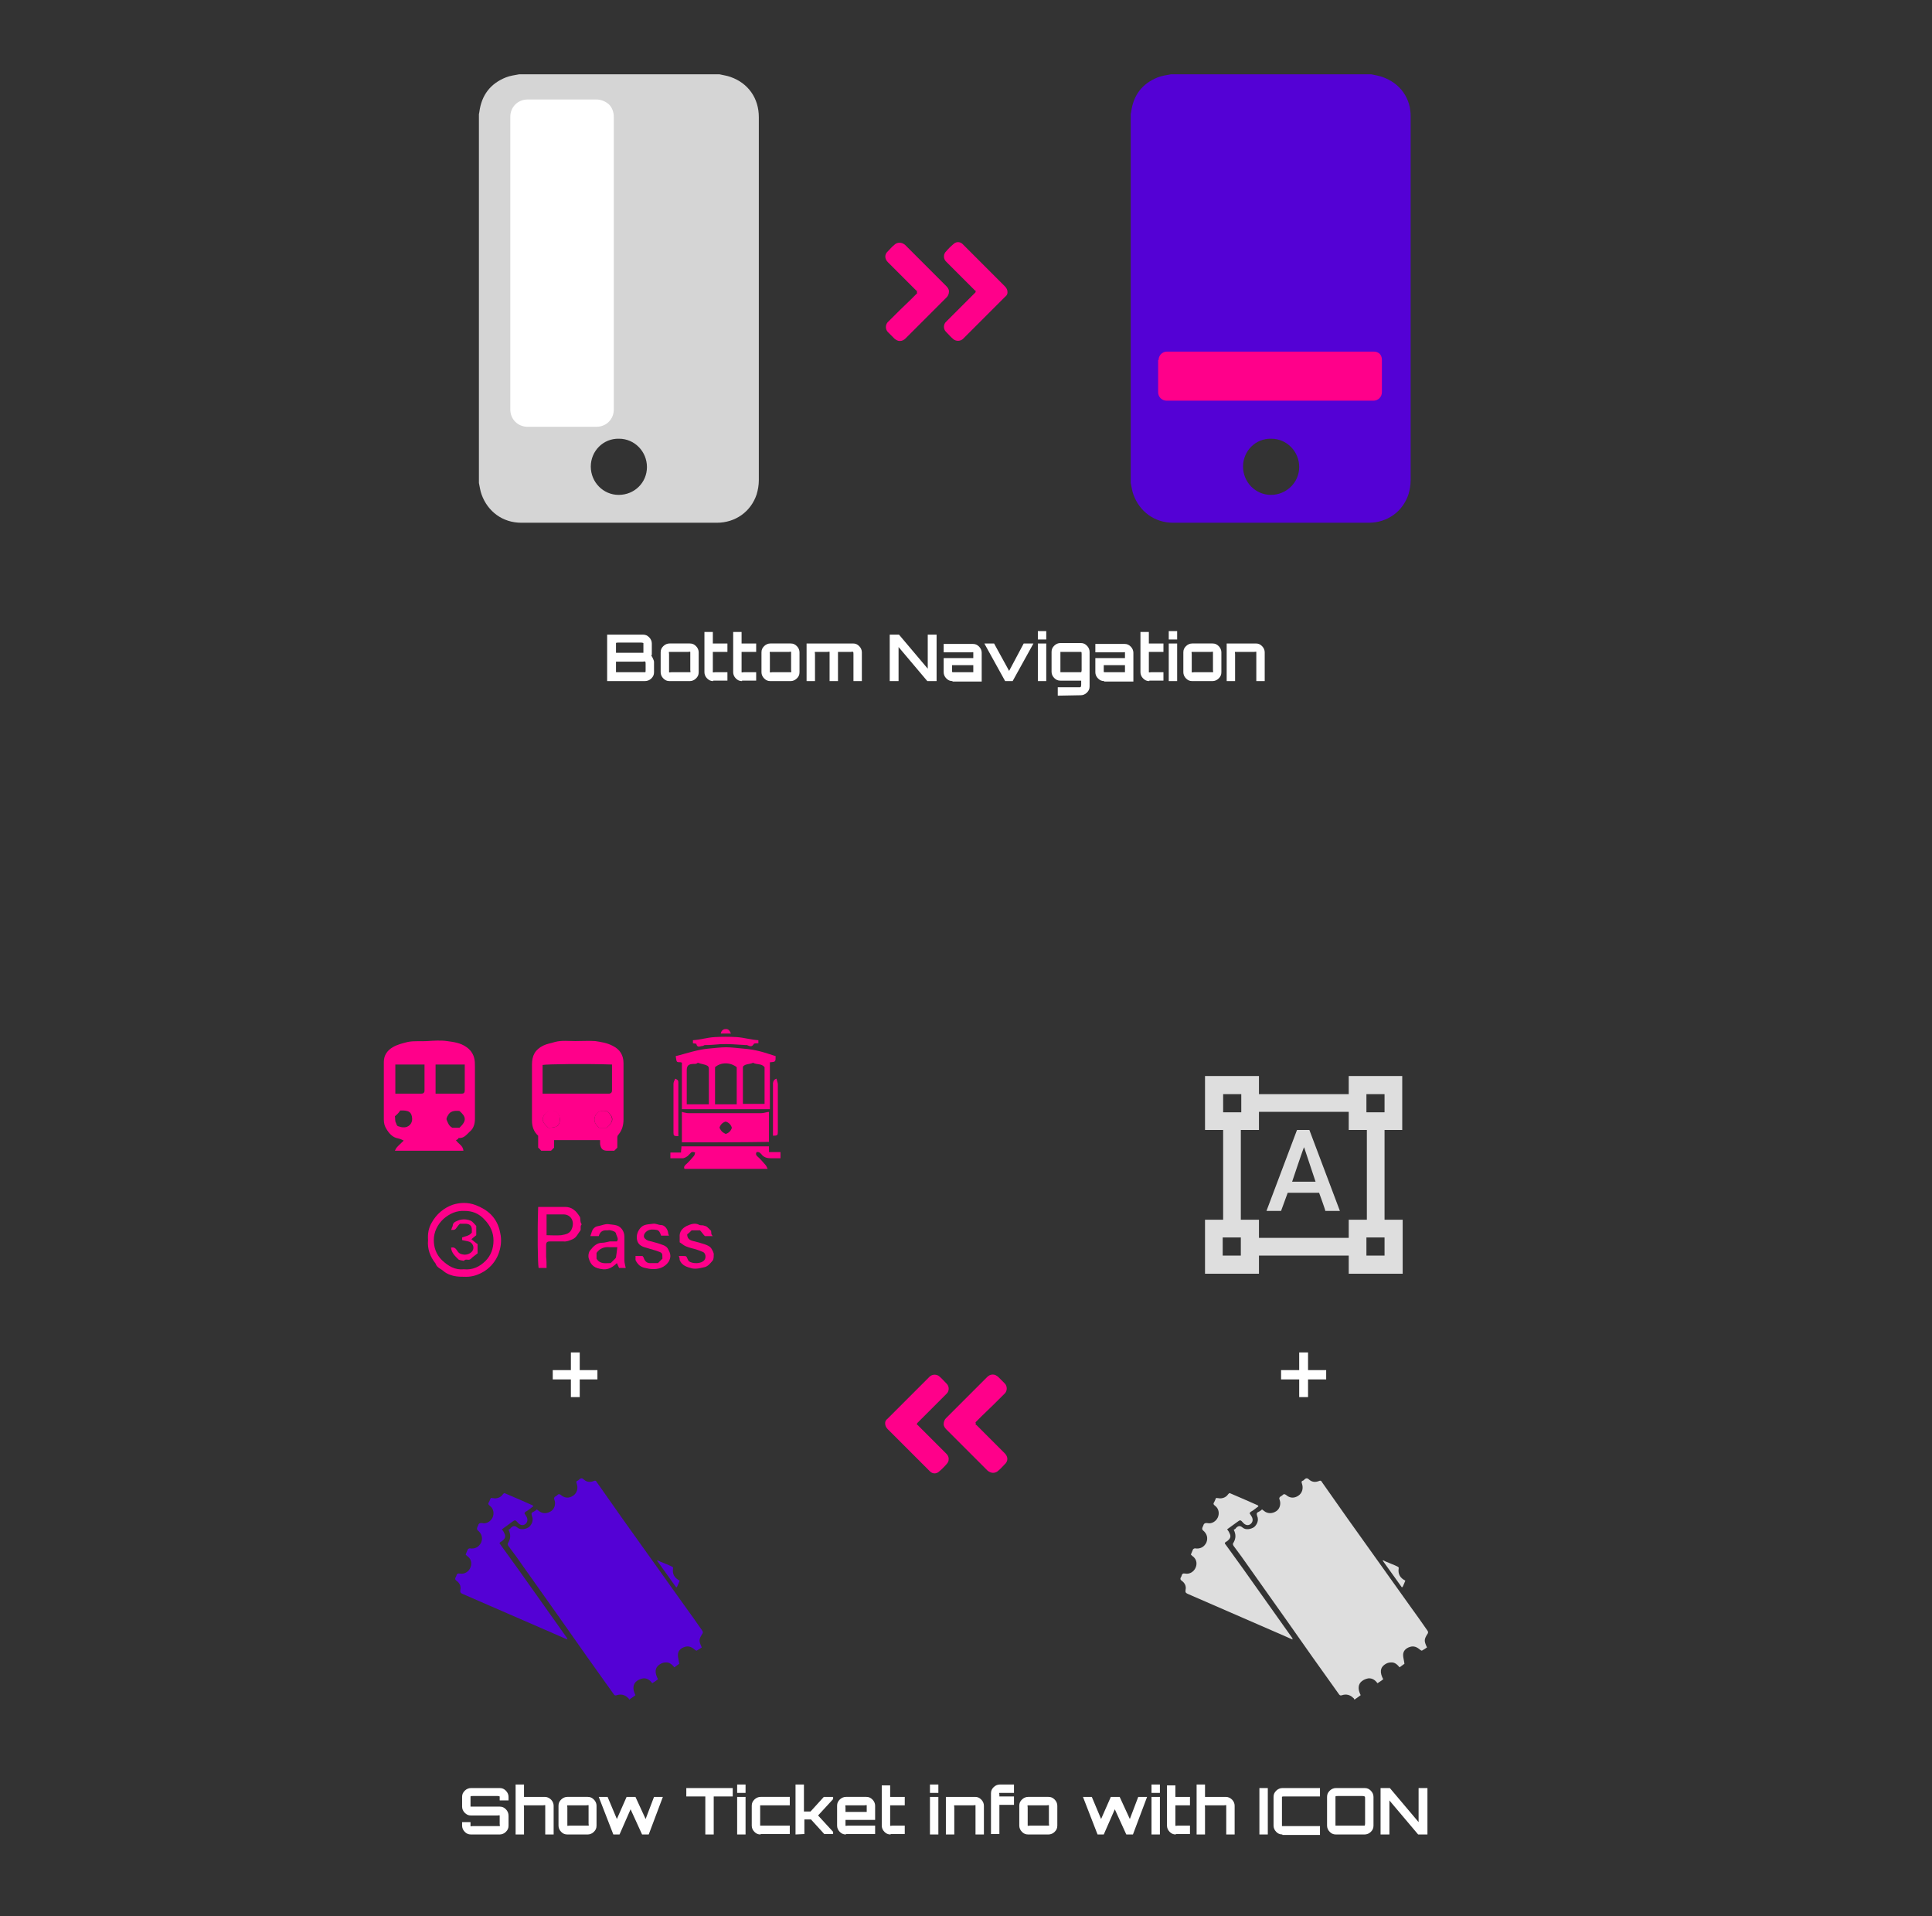 <?xml version="1.0" encoding="utf-8"?>
<!-- Generator: Adobe Illustrator 23.0.1, SVG Export Plug-In . SVG Version: 6.00 Build 0)  -->
<svg version="1.1" id="Layer_1" xmlns="http://www.w3.org/2000/svg" xmlns:xlink="http://www.w3.org/1999/xlink" x="0px" y="0px"
	 viewBox="0 0 436.9 433.3" style="enable-background:new 0 0 436.9 433.3;" xml:space="preserve">
<rect x="0" y="0" width="436.9" height="433.3" fill="#333333" stroke="none"/>
<style type="text/css">
	.st0{fill:#FFFFFF;}
	.st1{fill-rule:evenodd;clip-rule:evenodd;fill-opacity:0;}
	.st2{fill:none;}
	.st3{fill:#FF008A;}
	.st4{fill:#5401D5;}
	.st5{fill:#D5D5D5;}
	.st6{fill-rule:evenodd;clip-rule:evenodd;fill:#FF008A;}
	.st7{fill-rule:evenodd;clip-rule:evenodd;fill:#FFFFFF;}
	.st8{fill:#DEDEDE;}
</style>
<path class="st0" d="M137.3,154v-10.5h8.1c0.6,0,1,0.2,1.4,0.6s0.6,0.9,0.6,1.4v2.1c0,0.1,0,0.2,0,0.4c0,0.1-0.1,0.2-0.1,0.3
	c0.2,0.2,0.3,0.5,0.4,0.7c0.1,0.2,0.2,0.5,0.2,0.7v2.3c0,0.6-0.2,1-0.6,1.4s-0.9,0.6-1.5,0.6H137.3z M139.8,152h5.6
	c0.3,0,0.4,0,0.5,0s0.1-0.2,0.1-0.5v-1.4c0-0.3,0-0.4-0.1-0.5s-0.2,0-0.5,0h-5.6c-0.3,0-0.4,0-0.5,0c0,0,0,0.2,0,0.5v1.4
	c0,0.3,0,0.4,0,0.5C139.3,152,139.5,152,139.8,152z M139.8,147.6h5.2c0.3,0,0.4,0,0.5,0c0,0,0-0.2,0-0.5v-1.2c0-0.3,0-0.4,0-0.5
	c0,0-0.2-0.1-0.5-0.1h-5.2c-0.3,0-0.4,0-0.5,0.1c0,0,0,0.2,0,0.5v1.2c0,0.3,0,0.4,0,0.5C139.3,147.6,139.5,147.6,139.8,147.6z
	 M151.4,154c-0.6,0-1-0.2-1.4-0.6s-0.6-0.9-0.6-1.4v-4.5c0-0.6,0.2-1,0.6-1.4s0.9-0.6,1.4-0.6h4.6c0.6,0,1,0.2,1.4,0.6
	s0.6,0.9,0.6,1.4v4.5c0,0.6-0.2,1-0.6,1.4c-0.4,0.4-0.9,0.6-1.4,0.6H151.4z M151.8,152h3.8c0.3,0,0.4,0,0.5,0s0-0.2,0-0.5v-3.6
	c0-0.3,0-0.4,0-0.5s-0.2,0-0.5,0h-3.8c-0.3,0-0.4,0-0.5,0s0,0.2,0,0.5v3.6c0,0.3,0,0.4,0,0.5S151.6,152,151.8,152z M161.3,154
	c-0.6,0-1-0.2-1.4-0.6s-0.6-0.9-0.6-1.4v-9.1h1.9v2.6h3.3v1.9h-3.3v4.1c0,0.3,0,0.4,0,0.5s0.2,0,0.5,0h2.8v1.9h-3.2V154z M167.8,154
	c-0.6,0-1-0.2-1.4-0.6s-0.6-0.9-0.6-1.4v-9.1h1.9v2.6h3.3v1.9h-3.3v4.1c0,0.3,0,0.4,0,0.5s0.2,0,0.5,0h2.8v1.9h-3.2V154z M174.2,154
	c-0.6,0-1-0.2-1.4-0.6s-0.6-0.9-0.6-1.4v-4.5c0-0.6,0.2-1,0.6-1.4s0.9-0.6,1.4-0.6h4.6c0.6,0,1,0.2,1.4,0.6s0.6,0.9,0.6,1.4v4.5
	c0,0.6-0.2,1-0.6,1.4c-0.4,0.4-0.9,0.6-1.4,0.6H174.2z M174.6,152h3.8c0.3,0,0.4,0,0.5,0s0-0.2,0-0.5v-3.6c0-0.3,0-0.4,0-0.5
	s-0.2,0-0.5,0h-3.8c-0.3,0-0.4,0-0.5,0s0,0.2,0,0.5v3.6c0,0.3,0,0.4,0,0.5S174.4,152,174.6,152z M182.4,154v-8.5h10.5
	c0.6,0,1,0.2,1.4,0.6s0.6,0.9,0.6,1.4v6.5H193v-6.1c0-0.3,0-0.4-0.1-0.5s-0.2,0-0.5,0H190c-0.3,0-0.4,0-0.5,0c0,0,0,0.2,0,0.5v6.1
	h-1.9v-6.1c0-0.3,0-0.4,0-0.5s-0.2,0-0.5,0h-2.3c-0.3,0-0.4,0-0.5,0s0,0.2,0,0.5v6.1H182.4z M201.2,154v-10.5h2.1l6.5,7.7v-7.7h2
	V154h-2.1l-6.5-7.7v7.7H201.2z M215.4,154c-0.6,0-1-0.2-1.4-0.6s-0.6-0.9-0.6-1.4v-3.2h6.7V148c0-0.3,0-0.4,0-0.5s-0.2,0-0.5,0h-6.2
	v-1.9h6.6c0.6,0,1,0.2,1.4,0.6s0.6,0.9,0.6,1.4v6.5h-6.6V154z M215.8,152h4.3v-1.6h-4.8v1c0,0.3,0,0.4,0,0.5S215.5,152,215.8,152z
	 M227.3,154l-4.7-8.5h2.2l3.4,6.2l3.3-6.2h2.2L229,154H227.3z M234.7,154v-8.5h1.9v8.5H234.7z M234.7,144.6v-1.9h1.9v1.9H234.7z
	 M239.2,157.3v-1.9h4.8c0.3,0,0.4,0,0.4-0.1c0,0,0.1-0.2,0.1-0.5v-0.9h-4.7c-0.6,0-1-0.2-1.4-0.6s-0.6-0.9-0.6-1.4v-4.5
	c0-0.6,0.2-1,0.6-1.4s0.9-0.6,1.4-0.6h4.6c0.6,0,1,0.2,1.4,0.6s0.6,0.9,0.6,1.4v7.8c0,0.6-0.2,1-0.6,1.4c-0.4,0.4-0.9,0.6-1.4,0.6
	L239.2,157.3L239.2,157.3L239.2,157.3z M240.3,152h3.8c0.3,0,0.4,0,0.4,0s0.1-0.2,0.1-0.5v-3.6c0-0.3,0-0.4-0.1-0.5c0,0-0.2,0-0.4,0
	h-3.8c-0.3,0-0.4,0-0.5,0c0,0,0,0.2,0,0.5v3.6c0,0.3,0,0.4,0,0.5C239.8,152,240,152,240.3,152z M249.7,154c-0.6,0-1-0.2-1.4-0.6
	s-0.6-0.9-0.6-1.4v-3.2h6.7V148c0-0.3,0-0.4,0-0.5s-0.2,0-0.5,0h-6.2v-1.9h6.6c0.6,0,1,0.2,1.4,0.6c0.4,0.4,0.6,0.9,0.6,1.4v6.5
	h-6.6L249.7,154L249.7,154z M250.1,152h4.3v-1.6h-4.8v1c0,0.3,0,0.4,0,0.5S249.8,152,250.1,152z M259.9,154c-0.6,0-1-0.2-1.4-0.6
	s-0.6-0.9-0.6-1.4v-9.1h1.9v2.6h3.3v1.9h-3.3v4.1c0,0.3,0,0.4,0,0.5s0.2,0,0.5,0h2.8v1.9h-3.2L259.9,154L259.9,154z M264.3,154v-8.5
	h1.9v8.5H264.3z M264.3,144.6v-1.9h1.9v1.9H264.3z M269.6,154c-0.6,0-1-0.2-1.4-0.6s-0.6-0.9-0.6-1.4v-4.5c0-0.6,0.2-1,0.6-1.4
	s0.9-0.6,1.4-0.6h4.6c0.6,0,1,0.2,1.4,0.6s0.6,0.9,0.6,1.4v4.5c0,0.6-0.2,1-0.6,1.4s-0.9,0.6-1.4,0.6H269.6z M270,152h3.8
	c0.3,0,0.4,0,0.5,0s0-0.2,0-0.5v-3.6c0-0.3,0-0.4,0-0.5s-0.2,0-0.5,0H270c-0.3,0-0.4,0-0.5,0s0,0.2,0,0.5v3.6c0,0.3,0,0.4,0,0.5
	S269.7,152,270,152z M277.4,154v-8.5h6.6c0.6,0,1,0.2,1.4,0.6s0.6,0.9,0.6,1.4v6.5h-1.9v-6.1c0-0.3,0-0.4,0-0.5s-0.2,0-0.5,0h-3.8
	c-0.3,0-0.4,0-0.5,0s0,0.2,0,0.5v6.1H277.4z"/>
<path class="st0" d="M106.5,414.8c-0.6,0-1-0.2-1.4-0.6s-0.6-0.9-0.6-1.4V412h1.9v0.4c0,0.3,0,0.4,0,0.5s0.2,0,0.5,0h5.6
	c0.3,0,0.4,0,0.5,0s0-0.2,0-0.5V411c0-0.3,0-0.4,0-0.5s-0.2,0-0.5,0h-6c-0.6,0-1-0.2-1.4-0.6s-0.6-0.9-0.6-1.4v-2.2
	c0-0.6,0.2-1,0.6-1.4s0.9-0.6,1.4-0.6h6.5c0.6,0,1,0.2,1.4,0.6s0.6,0.9,0.6,1.4v0.8h-2v-0.4c0-0.3,0-0.4,0-0.5c0,0-0.2-0.1-0.5-0.1
	h-5.6c-0.3,0-0.4,0-0.5,0.1c0,0,0,0.2,0,0.5v1.3c0,0.3,0,0.4,0,0.5c0,0,0.2,0,0.5,0h6.1c0.6,0,1,0.2,1.4,0.6s0.6,0.9,0.6,1.5v2.2
	c0,0.6-0.2,1-0.6,1.4s-0.9,0.6-1.4,0.6H106.5z M116.6,414.8v-11.3h1.9v2.8h4.7c0.5,0,1,0.2,1.4,0.6s0.6,0.9,0.6,1.4v6.5h-1.9v-6.1
	c0-0.3,0-0.4,0-0.5s-0.2,0-0.5,0H119c-0.3,0-0.4,0-0.5,0s0,0.2,0,0.5v6.1H116.6z M128.3,414.8c-0.6,0-1-0.2-1.4-0.6
	s-0.6-0.9-0.6-1.4v-4.5c0-0.6,0.2-1,0.6-1.4s0.9-0.6,1.4-0.6h4.6c0.6,0,1,0.2,1.4,0.6s0.6,0.9,0.6,1.4v4.5c0,0.6-0.2,1-0.6,1.4
	c-0.4,0.4-0.9,0.6-1.4,0.6H128.3z M128.8,412.8h3.8c0.3,0,0.4,0,0.5,0s0-0.2,0-0.5v-3.6c0-0.3,0-0.4,0-0.5s-0.2,0-0.5,0h-3.8
	c-0.3,0-0.4,0-0.5,0s0,0.2,0,0.5v3.6c0,0.3,0,0.4,0,0.5S128.5,412.8,128.8,412.8z M138.7,414.8l-3.3-8.5h2l2.1,5l2.2-5h2l2.3,5
	l1.9-5h2l-3.2,8.5h-1.5l-2.6-5.7l-2.5,5.7H138.7z M159.5,414.8v-8.6h-4.3v-1.9h10.5v1.9h-4.3v8.6H159.5z M166.7,414.8v-8.5h1.9v8.5
	H166.7z M166.7,405.4v-1.9h1.9v1.9H166.7z M172,414.8c-0.6,0-1-0.2-1.4-0.6s-0.6-0.9-0.6-1.4v-4.5c0-0.6,0.2-1,0.6-1.4
	c0.4-0.4,0.9-0.6,1.4-0.6h6.6v1.9h-6.2c-0.3,0-0.4,0-0.5,0c0,0,0,0.2,0,0.5v3.6c0,0.3,0,0.4,0,0.5c0,0,0.2,0,0.5,0h6.2v1.9H172
	V414.8z M179.9,414.8v-11.3h1.9v6.1h1.5l3-3.3h2.1v0.5l-3.4,3.7l3.4,3.7v0.5h-2l-3-3.3h-1.5v3.3L179.9,414.8L179.9,414.8z
	 M191.3,414.8c-0.6,0-1-0.2-1.4-0.6s-0.6-0.9-0.6-1.4v-4.5c0-0.6,0.2-1,0.6-1.4c0.4-0.4,0.9-0.6,1.4-0.6h4.6c0.6,0,1,0.2,1.4,0.6
	s0.6,0.9,0.6,1.4v3.2h-6.7v0.8c0,0.3,0,0.4,0,0.5s0.2,0,0.5,0h6.2v1.9h-6.6V414.8z M191.2,409.7h4.8v-1c0-0.3,0-0.4,0-0.5
	s-0.2,0-0.5,0h-3.8c-0.3,0-0.4,0-0.5,0s0,0.2,0,0.5V409.7z M201.4,414.8c-0.6,0-1-0.2-1.4-0.6s-0.6-0.9-0.6-1.4v-9.1h1.9v2.6h3.3
	v1.9h-3.3v4.1c0,0.3,0,0.4,0,0.5s0.2,0,0.5,0h2.8v1.9h-3.2V414.8z M210.3,414.8v-8.5h1.9v8.5H210.3z M210.3,405.4v-1.9h1.9v1.9
	H210.3z M213.9,414.8v-8.5h6.6c0.6,0,1,0.2,1.4,0.6s0.6,0.9,0.6,1.4v6.5h-1.9v-6.1c0-0.3,0-0.4,0-0.5s-0.2,0-0.5,0h-3.8
	c-0.3,0-0.4,0-0.5,0s0,0.2,0,0.5v6.1H213.9z M224.1,414.8v-9.3c0-0.6,0.2-1,0.6-1.4c0.4-0.4,0.9-0.6,1.4-0.6h3.2v1.9h-2.8
	c-0.3,0-0.4,0-0.5,0s0,0.2,0,0.4v0.4h3.3v1.9H226v6.6h-1.9V414.8z M232.5,414.8c-0.6,0-1-0.2-1.4-0.6s-0.6-0.9-0.6-1.4v-4.5
	c0-0.6,0.2-1,0.6-1.4c0.4-0.4,0.9-0.6,1.4-0.6h4.6c0.6,0,1,0.2,1.4,0.6s0.6,0.9,0.6,1.4v4.5c0,0.6-0.2,1-0.6,1.4
	c-0.4,0.4-0.9,0.6-1.4,0.6H232.5z M232.9,412.8h3.8c0.3,0,0.4,0,0.5,0s0-0.2,0-0.5v-3.6c0-0.3,0-0.4,0-0.5s-0.2,0-0.5,0h-3.8
	c-0.3,0-0.4,0-0.5,0s0,0.2,0,0.5v3.6c0,0.3,0,0.4,0,0.5S232.6,412.8,232.9,412.8z M248.2,414.8l-3.3-8.5h2l2.1,5l2.2-5h2l2.3,5
	l1.9-5h2l-3.2,8.5h-1.5l-2.6-5.7l-2.5,5.7H248.2z M260.4,414.8v-8.5h1.9v8.5H260.4z M260.4,405.4v-1.9h1.9v1.9H260.4z M265.9,414.8
	c-0.6,0-1-0.2-1.4-0.6s-0.6-0.9-0.6-1.4v-9.1h1.9v2.6h3.3v1.9h-3.3v4.1c0,0.3,0,0.4,0,0.5s0.2,0,0.5,0h2.8v1.9h-3.2L265.9,414.8
	L265.9,414.8z M270.6,414.8v-11.3h1.9v2.8h4.7c0.5,0,1,0.2,1.4,0.6s0.6,0.9,0.6,1.4v6.5h-1.9v-6.1c0-0.3,0-0.4,0-0.5s-0.2,0-0.5,0
	H273c-0.3,0-0.4,0-0.5,0s0,0.2,0,0.5v6.1H270.6z M284.8,414.8v-10.5h1.9v10.5H284.8z M290,414.8c-0.6,0-1-0.2-1.4-0.6
	s-0.6-0.9-0.6-1.4v-6.5c0-0.6,0.2-1,0.6-1.4s0.9-0.6,1.4-0.6h8.5v1.9h-8.1c-0.3,0-0.4,0-0.5,0.1c0,0,0,0.2,0,0.5v5.6
	c0,0.3,0,0.4,0,0.5c0,0,0.2,0,0.5,0h8.1v2H290V414.8z M302.1,414.8c-0.6,0-1-0.2-1.4-0.6s-0.6-0.9-0.6-1.4v-6.5c0-0.6,0.2-1,0.6-1.4
	s0.9-0.6,1.4-0.6h6.5c0.6,0,1,0.2,1.4,0.6s0.6,0.9,0.6,1.4v6.5c0,0.6-0.2,1-0.6,1.4s-0.9,0.6-1.4,0.6H302.1z M302.5,412.8h5.6
	c0.3,0,0.4,0,0.5,0c0,0,0.1-0.2,0.1-0.5v-5.6c0-0.3,0-0.4-0.1-0.5c0,0-0.2-0.1-0.5-0.1h-5.6c-0.3,0-0.4,0-0.5,0.1c0,0,0,0.2,0,0.5
	v5.6c0,0.3,0,0.4,0,0.5C302,412.8,302.2,412.8,302.5,412.8z M312.2,414.8v-10.5h2.1l6.5,7.7v-7.7h2v10.5h-2.1l-6.5-7.7v7.7H312.2z"
	/>
<path class="st1" d="M108.2,15.9h63.4v101.4h-63.4C108.2,117.3,108.2,15.9,108.2,15.9z"/>
<rect x="108.2" y="15.9" class="st2" width="63.4" height="101.4"/>
<path class="st3" d="M207.4,65.8c-0.1-0.1-0.1-0.1-0.2-0.1c-2.1-2.1-4.3-4.3-6.4-6.4c-0.8-0.8-0.8-1.8,0-2.5c0.5-0.5,0.9-1,1.4-1.4
	c0.7-0.7,1.7-0.7,2.5,0c0.9,0.9,1.8,1.8,2.7,2.7c2.2,2.2,4.4,4.4,6.6,6.6c0.3,0.3,0.6,0.7,0.6,1.2s-0.2,1-0.5,1.3
	c-0.8,0.8-1.5,1.5-2.3,2.3c-2.3,2.3-4.7,4.7-7,7c-0.4,0.4-0.8,0.6-1.3,0.6s-0.8-0.2-1.2-0.5c-0.5-0.5-1-1-1.5-1.5
	c-0.6-0.6-0.6-1.6-0.1-2.2c0.1-0.1,0.1-0.1,0.2-0.2c1.7-1.7,3.4-3.4,5.1-5c0.5-0.5,0.9-0.9,1.4-1.4C207.3,66,207.3,65.9,207.4,65.8z
	"/>
<path class="st3" d="M220.7,65.8c-0.1,0-0.1-0.1-0.2-0.1c-2.2-2.2-4.3-4.3-6.5-6.5c-0.5-0.5-0.6-1-0.5-1.6c0.1-0.3,0.2-0.5,0.4-0.7
	c0.5-0.6,1.1-1.2,1.7-1.7c0.6-0.6,1.5-0.6,2.1,0c0.1,0.1,0.1,0.1,0.2,0.2c3.1,3.1,6.2,6.2,9.3,9.3c0.3,0.3,0.5,0.6,0.6,1
	c0.1,0.6,0,1-0.5,1.4c-3.2,3.2-6.3,6.3-9.5,9.5c-0.6,0.6-1.6,0.6-2.2,0.1c-0.6-0.5-1.1-1.1-1.7-1.7c-0.6-0.6-0.6-1.7,0.1-2.3
	c0.7-0.7,1.3-1.3,2-2c1.5-1.5,3-3,4.6-4.6C220.6,65.9,220.6,65.9,220.7,65.8z"/>
<path class="st3" d="M220.6,322.1c0.1,0.1,0.1,0.1,0.2,0.1c2.1,2.1,4.3,4.3,6.4,6.4c0.8,0.8,0.8,1.8,0,2.5c-0.5,0.5-0.9,1-1.4,1.4
	c-0.7,0.7-1.7,0.7-2.5,0c-0.9-0.9-1.8-1.8-2.7-2.7c-2.2-2.2-4.4-4.4-6.6-6.6c-0.3-0.3-0.6-0.7-0.6-1.2s0.2-1,0.5-1.3
	c0.8-0.8,1.5-1.5,2.3-2.3c2.3-2.3,4.7-4.7,7-7c0.4-0.4,0.8-0.6,1.3-0.6s0.8,0.2,1.2,0.5c0.5,0.5,1,1,1.5,1.5
	c0.6,0.6,0.6,1.6,0.1,2.2c-0.1,0.1-0.1,0.1-0.2,0.2c-1.7,1.7-3.4,3.4-5.1,5c-0.5,0.5-0.9,0.9-1.4,1.4
	C220.7,321.9,220.7,322,220.6,322.1z"/>
<path class="st3" d="M207.3,322.1c0.1,0,0.1,0.1,0.2,0.1c2.2,2.2,4.3,4.3,6.5,6.5c0.5,0.5,0.6,1,0.5,1.6c-0.1,0.3-0.2,0.5-0.4,0.7
	c-0.5,0.6-1.1,1.2-1.7,1.7c-0.6,0.6-1.5,0.6-2.1,0c-0.1-0.1-0.1-0.1-0.2-0.2c-3.1-3.1-6.2-6.2-9.3-9.3c-0.3-0.3-0.5-0.6-0.6-1
	c-0.1-0.6,0-1,0.5-1.4c3.2-3.2,6.3-6.3,9.5-9.5c0.6-0.6,1.6-0.6,2.2-0.1c0.6,0.5,1.1,1.1,1.7,1.7c0.6,0.6,0.6,1.7-0.1,2.3
	c-0.7,0.7-1.3,1.3-2,2c-1.5,1.5-3,3-4.6,4.6C207.4,322,207.4,322,207.3,322.1z"/>
<path class="st4" d="M312.6,17.4c-0.8-0.3-1.7-0.4-2.5-0.6c-15.1,0-30.2,0-45.3,0c-1,0.2-2,0.3-3,0.7c-3.5,1.4-5.5,4-6,7.8
	c0,0.2-0.1,0.4-0.1,0.5c0,27.8,0,55.6,0,83.4c0.2,0.9,0.3,1.8,0.6,2.6c1.4,3.9,4.8,6.4,9,6.4c14.7,0,29.4,0,44.2,0
	c4.2,0,7.7-2.5,9-6.4c0.3-1,0.5-2.1,0.5-3.2c0-27.4,0-54.7,0-82.1C319.1,22.2,316.6,18.8,312.6,17.4z M287.4,111.9
	c-3.5,0-6.3-2.9-6.3-6.4s2.8-6.4,6.4-6.3c3.5,0,6.3,2.9,6.3,6.4S290.9,111.9,287.4,111.9z"/>
<path class="st5" d="M165.2,17.4c-0.8-0.3-1.7-0.4-2.5-0.6c-15.1,0-30.2,0-45.3,0c-1,0.2-2,0.3-3,0.7c-3.5,1.4-5.5,4-6,7.8
	c0,0.2-0.1,0.4-0.1,0.5c0,27.8,0,55.6,0,83.4c0.2,0.9,0.3,1.8,0.6,2.6c1.4,3.9,4.8,6.4,9,6.4c14.7,0,29.4,0,44.2,0
	c4.2,0,7.7-2.5,9-6.4c0.3-1,0.5-2.1,0.5-3.2c0-27.4,0-54.7,0-82.1C171.6,22.2,169.2,18.8,165.2,17.4z M139.9,111.9
	c-3.5,0-6.3-2.9-6.3-6.4s2.8-6.4,6.4-6.3c3.5,0,6.3,2.9,6.3,6.4C146.3,109.1,143.5,111.9,139.9,111.9z"/>
<path class="st6" d="M262,81.4L262,81.4c0-1,0.8-1.9,1.9-1.9h46.8c0.5,0,1,0.2,1.3,0.5s0.5,0.8,0.5,1.3v7.4c0,1-0.8,1.9-1.9,1.9
	h-46.8c-1,0-1.9-0.8-1.9-1.9v-7.3H262z"/>
<path class="st7" d="M115.4,26.4L115.4,26.4c0-2.2,1.7-3.9,3.9-3.9h15.6l0,0c1,0,2,0.4,2.8,1.1c0.7,0.7,1.1,1.7,1.1,2.8v66.2
	c0,2.2-1.7,3.9-3.9,3.9h-15.6c-2.2,0-3.9-1.7-3.9-3.9L115.4,26.4L115.4,26.4z"/>
<path class="st4" d="M115,345.9c0.2-0.1,0.4-0.2,0.5-0.4c0.5-0.5,0.9-0.6,1.5-0.1c0.7,0.6,1.8,0.4,2.6-0.1c0.7-0.6,1.1-1.6,0.7-2.5
	c-0.2-0.6-0.1-0.8,0.4-1c0.2-0.1,0.5-0.3,0.7-0.5c0.1,0.1,0.3,0.2,0.4,0.3c0.8,0.7,1.9,0.7,2.8,0.1c0.8-0.5,1.1-1.6,0.8-2.5
	c-0.2-0.4-0.1-0.7,0.3-0.9c0.2-0.1,0.3-0.2,0.4-0.3c0.2-0.2,0.4-0.2,0.7,0c0.9,0.8,1.9,0.8,2.8,0.2c0.9-0.6,1.2-1.7,0.8-2.8
	c-0.1-0.3-0.1-0.5,0.2-0.6c0.1,0,0.2-0.1,0.3-0.2c0.4-0.4,0.7-0.5,1.2,0c0.6,0.5,1.3,0.6,2.1,0.3c0.4-0.2,0.6-0.1,0.8,0.3
	c1.9,2.7,3.8,5.4,5.7,8.1c4.7,6.6,9.5,13.3,14.2,19.9c1.3,1.8,2.6,3.6,3.9,5.5c0.1,0.1,0.2,0.4,0.1,0.6c-0.9,1.4-0.9,1.7-0.2,3.2
	c-0.3,0.2-0.7,0.5-1.1,0.7c-0.1,0.1-0.4-0.1-0.5-0.2c-0.7-0.6-1.4-0.9-2.3-0.6c-0.9,0.3-1.5,0.9-1.5,1.8c0,0.6,0.2,1.2,0.3,2
	c-0.3,0.2-0.7,0.5-1.1,0.8c-0.5-0.6-1.1-1.2-2-1.1c-0.5,0-1,0.2-1.4,0.5c-1,0.7-1.1,1.8-0.3,3.3c-0.4,0.3-0.8,0.6-1.3,0.9
	c-0.5-0.7-1.2-1.2-2.1-1.1c-0.5,0.1-1,0.3-1.4,0.6c-0.9,0.7-1,1.8-0.3,3.2c-0.4,0.3-0.8,0.6-1.4,1c-0.1-0.1-0.1-0.3-0.3-0.4
	c-0.7-0.7-1.6-0.9-2.5-0.6c-0.3,0.1-0.5,0.1-0.7-0.2c-4-5.6-8-11.2-11.9-16.8c-2.8-4-5.7-8-8.5-12c-1.1-1.6-2.2-3.1-3.4-4.7
	c-0.2-0.3-0.3-0.5,0-0.9C115.5,347.8,115.5,346.9,115,345.9z"/>
<path class="st4" d="M120.6,340.6c-0.6,0.4-1.1,0.9-1.7,1.2c-0.3,0.2-0.4,0.4-0.1,0.7c0.1,0.2,0.2,0.3,0.3,0.5
	c0.3,0.6,0.2,1.2-0.3,1.6s-1.1,0.3-1.6-0.2l0,0c-0.7-0.8-0.7-0.8-1.5-0.2c-0.7,0.5-1.4,1-2.2,1.6c0.2,0.3,0.4,0.5,0.5,0.8
	c0.4,0.7,0.3,1.2-0.3,1.7c-0.1,0.1-0.2,0.2-0.4,0.3c-0.4,0.2-0.4,0.4-0.1,0.7c1.3,1.8,2.6,3.6,3.9,5.4c3.7,5.2,7.3,10.3,11,15.5
	c0.1,0.1,0.2,0.3,0.2,0.5c-0.5-0.2-1-0.4-1.4-0.6c-7.4-3.2-14.9-6.5-22.3-9.7c-0.4-0.2-0.6-0.3-0.5-0.9c0.2-0.9-0.2-1.6-0.9-2.1
	c-0.3-0.2-0.3-0.4-0.2-0.7c0.1-0.1,0.2-0.3,0.2-0.4c0.1-0.4,0.3-0.6,0.8-0.5c1,0.2,2-0.4,2.4-1.4s0.1-2-0.8-2.6
	c-0.1-0.1-0.2-0.2-0.3-0.3c0.2-0.4,0.3-0.8,0.5-1.2c0.1-0.1,0.3-0.2,0.4-0.2c1.2,0.2,2.1-0.3,2.6-1.3c0.4-1,0.2-2-0.8-2.8
	c-0.1-0.1-0.2-0.4-0.1-0.5c0-0.2,0.1-0.3,0.2-0.5c0.1-0.5,0.4-0.7,1-0.6c0.9,0.2,1.9-0.4,2.3-1.3s0.2-2-0.6-2.6
	c-0.4-0.3-0.5-0.5-0.2-0.9c0.1-0.3,0.3-0.6,0.4-0.9c0.3,0,0.6,0.1,0.9,0.1c0.7,0,1.4-0.3,1.8-0.9c0.2-0.2,0.3-0.4,0.6-0.2
	c2.1,0.9,4.2,1.8,6.2,2.7C120.4,340.4,120.5,340.5,120.6,340.6z"/>
<path class="st4" d="M152.9,358.9c-1.4-2-2.9-4-4.3-6c0,0,0-0.1,0.1-0.1c0.2,0.1,0.4,0.2,0.6,0.3c0.9,0.4,1.8,0.7,2.6,1.1
	c0.2,0.1,0.4,0.3,0.3,0.4c-0.2,1.3,0.3,2.2,1.5,2.8c-0.2,0.5-0.4,1-0.6,1.4C153.1,358.9,153,358.9,152.9,358.9z"/>
<path class="st8" d="M279,345.9c0.2-0.1,0.4-0.2,0.5-0.4c0.5-0.5,0.9-0.6,1.5-0.1c0.7,0.6,1.8,0.4,2.6-0.1c0.7-0.6,1.1-1.6,0.7-2.5
	c-0.2-0.6-0.1-0.8,0.4-1c0.2-0.1,0.5-0.3,0.7-0.5c0.1,0.1,0.3,0.2,0.4,0.3c0.8,0.7,1.9,0.7,2.8,0.1c0.8-0.5,1.1-1.6,0.8-2.5
	c-0.2-0.4-0.1-0.7,0.3-0.9c0.2-0.1,0.3-0.2,0.4-0.3c0.2-0.2,0.4-0.2,0.7,0c0.9,0.8,1.9,0.8,2.8,0.2c0.9-0.6,1.2-1.7,0.8-2.8
	c-0.1-0.3-0.1-0.5,0.2-0.6c0.1,0,0.2-0.1,0.3-0.2c0.4-0.4,0.7-0.5,1.2,0c0.6,0.5,1.3,0.6,2.1,0.3c0.4-0.2,0.6-0.1,0.8,0.3
	c1.9,2.7,3.8,5.4,5.7,8.1c4.7,6.6,9.5,13.3,14.2,19.9c1.3,1.8,2.6,3.6,3.9,5.5c0.1,0.1,0.2,0.4,0.1,0.6c-0.9,1.4-0.9,1.7-0.2,3.2
	c-0.3,0.2-0.7,0.5-1.1,0.7c-0.1,0.1-0.4-0.1-0.5-0.2c-0.7-0.6-1.4-0.9-2.3-0.6s-1.5,0.9-1.5,1.8c0,0.6,0.2,1.2,0.3,2
	c-0.3,0.2-0.7,0.5-1.1,0.8c-0.5-0.6-1.1-1.2-2-1.1c-0.5,0-1,0.2-1.4,0.5c-1,0.7-1.1,1.8-0.3,3.3c-0.4,0.3-0.8,0.6-1.3,0.9
	c-0.5-0.7-1.2-1.2-2.1-1.1c-0.5,0.1-1,0.3-1.4,0.6c-0.9,0.7-1,1.8-0.3,3.2c-0.4,0.3-0.8,0.6-1.4,1c-0.1-0.1-0.1-0.3-0.3-0.4
	c-0.7-0.7-1.6-0.9-2.5-0.6c-0.3,0.1-0.5,0.1-0.7-0.2c-4-5.6-8-11.2-11.9-16.8c-2.8-4-5.7-8-8.5-12c-1.1-1.6-2.2-3.1-3.4-4.7
	c-0.2-0.3-0.3-0.5,0-0.9C279.5,347.8,279.5,346.9,279,345.9z"/>
<path class="st8" d="M284.6,340.6c-0.6,0.4-1.1,0.9-1.7,1.2c-0.3,0.2-0.4,0.4-0.1,0.7c0.1,0.2,0.2,0.3,0.3,0.5
	c0.3,0.6,0.2,1.2-0.3,1.6s-1.1,0.3-1.6-0.2l0,0c-0.7-0.8-0.7-0.8-1.5-0.2c-0.7,0.5-1.4,1-2.2,1.6c0.2,0.3,0.4,0.5,0.5,0.8
	c0.4,0.7,0.3,1.2-0.3,1.7c-0.1,0.1-0.2,0.2-0.4,0.3c-0.4,0.2-0.4,0.4-0.1,0.7c1.3,1.8,2.6,3.6,3.9,5.4c3.7,5.2,7.3,10.3,11,15.5
	c0.1,0.1,0.2,0.3,0.2,0.5c-0.5-0.2-1-0.4-1.4-0.6c-7.4-3.2-14.9-6.5-22.3-9.7c-0.4-0.2-0.6-0.3-0.5-0.9c0.2-0.9-0.2-1.6-0.9-2.1
	c-0.3-0.2-0.3-0.4-0.2-0.7c0.1-0.1,0.2-0.3,0.2-0.4c0.1-0.4,0.3-0.6,0.8-0.5c1,0.2,2-0.4,2.4-1.4s0.1-2-0.8-2.6
	c-0.1-0.1-0.2-0.2-0.3-0.3c0.2-0.4,0.3-0.8,0.5-1.2c0.1-0.1,0.3-0.2,0.4-0.2c1.2,0.2,2.1-0.3,2.6-1.3c0.4-1,0.2-2-0.8-2.8
	c-0.1-0.1-0.2-0.4-0.1-0.5c0-0.2,0.1-0.3,0.2-0.5c0.1-0.5,0.4-0.7,1-0.6c0.9,0.2,1.9-0.4,2.3-1.3s0.2-2-0.6-2.6
	c-0.4-0.3-0.5-0.5-0.2-0.9c0.1-0.3,0.3-0.6,0.4-0.9c0.3,0,0.6,0.1,0.9,0.1c0.7,0,1.4-0.3,1.8-0.9c0.2-0.2,0.3-0.4,0.6-0.2
	c2.1,0.9,4.2,1.8,6.2,2.7C284.4,340.4,284.5,340.5,284.6,340.6z"/>
<path class="st8" d="M317,358.9c-1.4-2-2.9-4-4.3-6c0,0,0-0.1,0.1-0.1c0.2,0.1,0.4,0.2,0.6,0.3c0.9,0.4,1.8,0.7,2.6,1.1
	c0.2,0.1,0.4,0.3,0.3,0.4c-0.2,1.3,0.3,2.2,1.5,2.8c-0.2,0.5-0.4,1-0.6,1.4C317.1,358.9,317,358.9,317,358.9z"/>
<path class="st1" d="M85.2,231.5h91.6v57.1H85.2V231.5z"/>
<rect x="85.2" y="231.5" class="st2" width="91.6" height="57.1"/>
<g>
	<path class="st3" d="M103.1,257.8c0.6,0.9,1.6,1.2,1.7,2.4c-5.2,0-10.3,0-15.5,0c0.1-0.2,0.2-0.4,0.3-0.6c0.5-0.6,1.1-1.1,1.7-1.7
		c-0.4-0.2-0.8-0.4-1.3-0.5c-1.2-0.2-2-1.1-2.6-2.1c-0.4-0.6-0.6-1.3-0.6-2.1c0-4.4,0-8.7,0-13.1c0-1.5,0.8-2.6,2-3.3
		c1-0.6,2.2-0.9,3.4-1.2c1.5-0.3,3-0.1,4.4-0.2c1.5-0.1,3.1-0.2,4.5,0c1.5,0.2,3,0.4,4.3,1.3c0.9,0.6,1.5,1.4,1.8,2.4
		c0.2,0.7,0.2,1.4,0.2,2.1c0,3.9,0,7.9,0,11.8c0,1.1-0.3,2.2-1.2,2.9c-0.2,0.2-0.4,0.4-0.6,0.6c-0.5,0.5-1.1,0.9-1.9,0.8
		C103.7,257.5,103.4,257.7,103.1,257.8z M89.4,240.7c0,2.3,0,4.4,0,6.6c2,0,3.9,0,5.8,0c0.5,0,0.8-0.2,0.8-0.7c0-2,0-3.9,0-5.9
		C93.7,240.7,91.6,240.7,89.4,240.7z M98.5,247.3c2,0,3.9,0,5.8,0c0.6,0,0.8-0.2,0.8-0.8c0-1.9,0-3.8,0-5.8c-2.2,0-4.4,0-6.6,0
		C98.5,242.9,98.5,245,98.5,247.3z M103.9,251.2c-1.1-0.1-2.1,0-2.6,1c-0.2,0.3-0.4,0.7-0.3,1c0.3,0.7,0.5,1.4,1.3,1.8
		c0.5,0,1,0,1.6,0C105.6,253.4,105.4,252.5,103.9,251.2z M89.3,252.4c0.1,0.4,0,1.1,0.2,1.4s0.1,0.8,0.7,0.9c0.3,0.1,0.6,0.2,1,0.2
		c1.2,0.1,2.1-0.9,2-2c-0.1-1.4-0.7-1.9-2.7-1.8C90.2,251.6,89.8,252,89.3,252.4z"/>
	<path class="st3" d="M135.7,257.8c-3.5,0-7,0-10.4,0c0,0.6,0,1.2,0,1.7c-0.3,0.3-0.5,0.5-0.7,0.7c-0.7,0-1.5,0-2.2,0
		c-0.2-0.2-0.4-0.5-0.7-0.7c0-0.9,0-1.8,0-2.7c-1-0.9-1.4-2.1-1.4-3.4c0-4.2,0-8.5,0-12.7c0-2,0.7-3.4,2.6-4.3
		c0.8-0.4,1.7-0.5,2.6-0.8c1.5-0.4,3.1-0.2,4.6-0.2s3-0.1,4.5,0c1.3,0.2,2.7,0.4,4,1.1c1.6,0.8,2.4,2.1,2.4,3.9c0,4.2,0,8.5,0,12.7
		c0,1.3-0.3,2.4-1.1,3.4c-0.2,0.2-0.3,0.4-0.3,0.7c0,0.8,0,1.6,0,2.3c-0.2,0.2-0.5,0.5-0.7,0.7c-0.5,0-1,0-1.5,0
		c-1.1,0-1.5-0.4-1.7-1.5C135.7,258.4,135.7,258.1,135.7,257.8z M122.7,247.3c5,0,9.9,0,14.8,0c0.1,0,0.2,0,0.3,0
		c0.4-0.1,0.6-0.3,0.6-0.7c0-2,0-3.9,0-5.9c-5.9-0.2-14.6-0.1-15.7,0.1C122.7,242.9,122.7,245,122.7,247.3z M137.2,251.2
		c-1.1-0.1-2.1,0-2.6,1.1c-0.5,1.2,0.1,2,0.9,2.7c0.6,0,1.2,0,1.7,0C138.9,253.5,138.9,252.6,137.2,251.2z M124,255
		c2,0,2.6-0.5,2.6-1.9c0-0.6-0.2-1-0.5-1.4c-0.6-0.6-1.4-0.5-2.1-0.5C122.2,252.7,122.4,253.6,124,255z"/>
	<path class="st3" d="M175.4,238.8c0,1.3,0,1.3-1.3,1.4c0,3.5,0,7,0,10.6c-6.6,0-13.2,0-19.9,0c0-3.5,0-7,0-10.5
		c-0.4-0.3-1,0.1-1.2-0.4c-0.1-0.3-0.1-0.7-0.2-1.1c1.3-0.3,2.5-0.7,3.7-1s2.5-0.6,3.7-0.7c1.3-0.1,2.7-0.3,4-0.3s2.6,0.2,3.9,0.3
		c1.3,0.1,2.5,0.3,3.7,0.6C173,238,174.1,238.4,175.4,238.8z M166.6,241.3c-1.4-1.1-3.5-1.2-4.9,0c0,2.8,0,5.7,0,8.4
		c1.7,0,3.3,0,4.9,0C166.6,246.9,166.6,244.1,166.6,241.3z M160.3,249.7c0-0.8,0-1.7,0-2.5c0-1.8,0-3.6,0-5.4c0-0.3,0-0.6-0.3-0.8
		c-0.7-0.4-1.5-0.4-2.2-0.7c-0.4,0.4-0.9,0.2-1.4,0.3c-0.8,0.1-1.1,0.5-1.1,1.4c0,0.6,0,1.2,0,1.8c0,2,0,3.9,0,5.9
		C157,249.7,158.6,249.7,160.3,249.7z M172.9,241.3c-0.7-0.9-1.8-0.5-2.6-1c-0.8,0.4-1.8,0.2-2.3,0.9c0,2.9,0,5.6,0,8.4
		c1.6,0,3.2,0,4.9,0C172.9,246.9,172.9,244.1,172.9,241.3z"/>
	<path class="st3" d="M154.2,258.3c0-2.3,0-4.5,0-6.9c0.3,0.1,0.6,0.2,0.8,0.2c0.3,0.1,0.6,0.1,0.9,0.1c5.4,0,10.8,0,16.2,0
		c0.6,0,1.1-0.2,1.7-0.3l0.1,0.1v0.1c0,2.2,0,4.4,0,6.6C167.4,258.3,160.8,258.3,154.2,258.3z M164.1,256.4c0.7-0.2,1.2-0.7,1.4-1.4
		c-0.2-0.7-0.7-1.2-1.4-1.4c-0.7,0.2-1.2,0.7-1.4,1.4C163.2,255.9,163.2,255.9,164.1,256.4z"/>
	<path class="st3" d="M176.5,260.5c0,0.5,0,0.9,0,1.4c-0.7,0-1.5,0-2.2,0c-0.8,0-1.6-0.2-2.1-0.9c-0.3-0.3-0.5-0.6-1.1-0.5
		c-0.2,0.3-0.2,0.6,0.1,0.9c0.7,0.6,1.3,1.3,1.9,2c0.2,0.2,0.3,0.5,0.5,0.9c-6.4,0-12.6,0-18.8,0c-0.2-0.3-0.1-0.6,0.2-0.9
		c0.7-0.6,1.3-1.3,1.9-2c0.2-0.2,0.2-0.5,0.3-0.8c-0.5-0.2-0.8-0.2-1.1,0.2c-0.2,0.2-0.4,0.4-0.6,0.6c-0.3,0.2-0.7,0.5-1.2,0.5
		c-0.9,0-1.8,0-2.7,0c0-0.5,0-0.9,0-1.3c0.8,0,1.5,0,2.4,0c0-0.5,0.1-0.9,0.1-1.4c6.6,0,13.2,0,19.8,0c0,0.4,0,0.8,0,1.3
		C174.9,260.5,175.6,260.5,176.5,260.5z"/>
	<path class="st3" d="M96.8,280.4c-0.1-1.4,0.1-2.7,0.8-3.9c1.1-2,2.8-3.4,4.8-4.1c1.6-0.5,3.4-0.6,5.2,0.1c1.3,0.5,2.5,1.2,3.4,2.1
		c1.1,1.1,1.8,2.5,2.1,4.1c0.4,1.7,0.2,3.3-0.4,4.9c-0.6,1.5-1.6,2.8-3.1,3.8c-1.3,0.8-2.6,1.3-4.2,1.3c-0.9,0-1.9,0-2.8-0.2
		c-0.8-0.2-1.6-0.5-2.2-1c-0.6-0.6-1.6-0.8-1.9-1.8C97.3,284.2,96.6,282.4,96.8,280.4z M104.9,287c2,0.2,3.6-0.6,4.9-1.9
		c1.2-1.2,1.8-2.8,1.8-4.6c0-1.8-0.7-3.3-1.9-4.6c-1.4-1.6-3-2.1-4.6-2.1c-1.9-0.1-3.4,0.6-4.8,1.8c-1.4,1.3-2.2,3-2.2,4.8
		c0,1.6,0.5,3.2,1.8,4.5C101.4,286.3,102.9,287.2,104.9,287z"/>
	<path class="st3" d="M123.6,286.7c-0.7,0-1.2,0-1.8,0c-0.2-1.1-0.3-8-0.1-13.8c2,0,4.1,0,6.1,0c0.7,0,1.4,0.2,1.9,0.6
		c0.6,0.4,1,1,1.4,1.6c0.2,0.3,0.1,0.8,0.2,1.2c0,0.2,0.3,0.5,0.2,0.6c-0.4,0.4,0,1.1-0.3,1.4c-0.5,0.6-0.8,1.5-1.7,1.9
		c-0.7,0.3-1.4,0.6-2.1,0.5c-1,0-2,0-3,0c-0.7,0-0.9,0.2-0.9,0.9c0,0.9,0,1.7,0,2.6C123.6,285,123.6,285.8,123.6,286.7z
		 M123.6,274.6c0,1.6,0,3.1,0,4.7c1.1,0,2.2,0.1,3.3,0c1-0.2,2.1-0.3,2.5-1.7c0.5-1.5-0.3-2.9-1.8-3
		C126.3,274.6,125,274.6,123.6,274.6z"/>
	<path class="st3" d="M141.5,286.7c-0.5,0-1,0-1.5,0c-0.2-0.4-0.3-0.7-0.5-1.1c-0.9,0.9-1.9,1.5-3.1,1.4c-1.9-0.2-2.8-0.8-3.3-2.6
		c-0.1-0.5,0-1.2,0.3-1.6c0.7-0.9,1.5-1.8,2.8-1.8c0.6,0,1.1-0.2,1.7-0.3c0.5,0,1.1,0,1.6,0c0.5-0.6-0.1-1.2-0.2-1.8
		c-0.1-0.4-0.7-0.6-1.2-0.7c-0.3-0.1-0.6,0-0.8,0c-1-0.1-1.6,0.3-1.9,1.3c-0.6,0-1.2,0-1.9,0c0.2-0.5,0.3-1,0.5-1.4
		c0.3-0.5,0.7-0.8,1.4-0.9s1.4-0.5,2.2-0.4c0.6,0.1,1.3,0.1,1.9,0.3c1,0.3,1.7,1.4,1.7,2.5c0,1.8,0,3.6,0,5.4
		C141.2,285.6,141.4,286.1,141.5,286.7z M139.6,282c-0.7,0-1.3,0-1.8,0c-1.2-0.1-2.2,0.3-2.9,1.3c0,0.4,0,0.9,0,1.3
		c0.8,1.3,2,1,3.2,1c0.3-0.3,0.6-0.6,0.9-0.9c0.1-0.1,0.3-0.3,0.3-0.4C139.4,283.6,139.5,282.9,139.6,282z"/>
	<path class="st3" d="M153.5,284c0.5,0,0.7,0,1,0c0.7,0,0.7,0,1,0.7c0.1,0.2,0.2,0.4,0.3,0.5c0.9,0.6,2.8,0.6,3.5-0.3
		c0.4-0.5,0.3-1.5-0.3-1.8c-0.5-0.2-1-0.4-1.6-0.6c-0.8-0.2-1.6-0.4-2.3-0.7c-0.5-0.2-0.9-0.6-1.4-0.9c0-0.5,0-0.8,0-1.2
		c-0.1-1.2,0.6-2,1.6-2.5c0.9-0.4,1.9-0.8,2.9-0.2c0.3,0.1,0.6,0,0.9,0.1c0.8,0.2,0.8,0.3,1.7,1.2c0.1,0.4-0.1,0.8,0.4,1.2
		c-0.7,0-1.3,0-1.8,0c-0.4-0.4-0.7-0.9-1.1-1.3c-0.7,0-1.4,0-1.9,0c-0.4,0.4-0.7,0.7-1,0.9c0,0.9,0.5,1.3,1.3,1.5
		c0.9,0.2,1.9,0.5,2.8,0.8c0.5,0.2,1,0.4,1.3,0.8c0.3,0.5,0.7,1.1,0.6,1.6c0,0.4,0,1-0.3,1.3c-0.5,0.6-1,1.2-1.7,1.4
		c-0.9,0.2-1.9,0.5-2.9,0.3c-1.1-0.3-2.3-0.6-2.8-1.9C153.7,284.8,153.7,284.4,153.5,284z"/>
	<path class="st3" d="M143.7,284c0.6,0,1.1,0,1.6,0c0.1,0.2,0.3,0.3,0.3,0.5c0.3,0.8,0.8,1.2,1.7,1.1c0.5,0,1,0,1.5,0
		c0.3-0.3,0.6-0.6,1-1c0-1.4,0-1.3-1.4-1.8c-0.9-0.3-1.8-0.5-2.7-0.8c-1.2-0.4-1.7-1.1-1.7-2.3c0-1.1,0.8-2.4,1.8-2.7
		c0.6-0.2,1.3-0.2,1.9-0.3c0.6-0.1,1.2,0.3,1.8,0.3c0.8,0,1.5,0.9,1.6,1.8c0,0.2,0.1,0.4,0.2,0.6c-0.6,0-1.2,0-1.8,0
		c-0.2-0.6-0.4-1.2-1-1.3c-0.7-0.1-1.4-0.2-2.1,0.2c-0.5,0.3-0.8,0.8-0.8,1.2c0,0.4,0.4,0.8,0.9,1c1,0.3,2.1,0.5,3.1,0.9
		c0.6,0.2,1.1,0.4,1.4,0.9c0.3,0.5,0.6,1.1,0.6,1.7c0,0.4-0.2,1-0.4,1.3c-0.4,0.6-1,1.1-1.8,1.4c-1.2,0.4-2.3,0.3-3.5,0
		c-1-0.2-1.6-0.7-2.1-1.6C143.6,284.7,143.8,284.4,143.7,284z"/>
	<path class="st3" d="M156.7,235.9c0-0.3,0-0.5,0-0.7c1.7-0.1,3.2-0.6,4.9-0.7s3.3-0.1,5,0c1.6,0.1,3.2,0.6,4.9,0.7
		c0,0.2,0,0.4,0,0.7c-0.3,0-0.9,0-1,0.1c-0.5,0.9-1,0.5-1.6,0.3c-0.1,0-0.2,0-0.3,0c-1.9-0.1-3.8-0.3-5.7-0.2
		c-1.2,0.1-2.3,0.2-3.5,0.2c-0.2,0-0.3,0.2-0.5,0.2c-0.5,0-1.1,0.5-1.4-0.3C157.6,235.9,157.1,236,156.7,235.9z"/>
	<path class="st3" d="M153.4,256.9c-1,0-1.1-0.1-1.1-0.8c0-3.7,0-7.3,0-11c0-0.4,0.2-0.8,0.4-1.2c0.4,0.2,0.7,0.3,0.7,0.8
		c0,0.4,0,0.8,0,1.2c0,3.3,0,6.7,0,10C153.4,256.3,153.4,256.6,153.4,256.9z"/>
	<path class="st3" d="M175.6,243.9c0.1,0.5,0.3,0.9,0.3,1.3c0,3.6,0,7.1,0,10.7c0,0.8-0.1,0.9-1.1,0.9c0-2.1,0-4.3,0-6.4
		c0-1.8,0-3.7,0-5.5C174.9,244.4,175,244.1,175.6,243.9z"/>
	<path class="st3" d="M165.3,233.7c-0.8,0-1.5,0-2.3,0c0.1-0.6,0.5-1,1-1C164.7,232.6,165,233,165.3,233.7z"/>
	<path class="st3" d="M137.2,251.2c1.6,1.4,1.6,2.4,0,3.8c-0.5,0-1.1,0-1.7,0c-0.8-0.7-1.4-1.5-0.9-2.7
		C135.1,251.1,136.1,251.1,137.2,251.2z"/>
	<path class="st3" d="M124,255c-1.6-1.4-1.8-2.3,0-3.9c0.7,0,1.5-0.1,2.1,0.5c0.4,0.4,0.5,0.9,0.5,1.4C126.6,254.5,126,255,124,255z
		"/>
	<path class="st3" d="M102,282.1c0.8-0.2,1.1,0.3,1.4,0.7c0.4,0.7,0.9,0.8,1.6,0.9c0.8,0,1.4-0.3,1.8-0.8c0.6-0.8,0.1-2-0.9-2.2
		c-0.5-0.1-0.9-0.2-1.4-0.3c0-0.2,0-0.4,0-0.6c0.7-0.3,1.6-0.3,2.2-1.1c0-0.2,0-0.4,0-0.6c0-0.9-0.4-1.3-1.3-1.4c-0.4,0-0.8,0-1.4,0
		c-0.2,0.2-0.4,0.4-0.6,0.7c-0.5,0.7-0.5,0.7-1.4,0.7c0.1-0.2,0.2-0.4,0.2-0.5c0.1-0.2,0.2-0.4,0.2-0.6c0.1-0.5,0.4-0.7,0.9-0.9
		c1-0.5,2.1-0.5,3.1-0.1c0.5,0.2,0.9,0.8,1.3,1.2c0,0.7,0,1.3,0,2.1c-0.3,0.2-0.7,0.6-1.1,0.9c0.5,0.4,0.9,0.8,1.4,1.1
		c0,0.7,0,1.3,0,2.1c-0.5,0.4-1.1,0.8-1.6,1.3c-0.5,0.4-1.1-0.2-1.5,0.4c-0.4-0.1-0.8-0.1-1.2-0.3C102.9,284,102.1,283.3,102,282.1z
		"/>
</g>
<path class="st8" d="M317.1,255.5v-12.2H305v4.1h-20.3v-4.1h-12.2v12.2h4.1v20.3h-4.1V288h12.2v-4.1H305v4.1h12.2v-12.2h-4.1v-20.3
	H317.1z M276.6,247.4h4.1v4.1h-4.1V247.4z M280.6,283.9h-4.1v-4.1h4.1V283.9z M305,279.9h-20.3v-4.1h-4.1v-20.3h4.1v-4.1H305v4.1
	h4.1v20.3H305V279.9z M313.1,283.9H309v-4.1h4.1V283.9z M309,251.5v-4.1h4.1v4.1H309z M298.3,269.7h-7.1l-1.5,4.1h-3.3l6.9-18.3h2.8
	l6.9,18.3h-3.3C299.8,273.8,298.3,269.7,298.3,269.7z M292.2,267.2h5.3l-2.6-7.8C294.8,259.4,292.2,267.2,292.2,267.2z"/>
<polygon class="st0" points="135.1,309.8 131.1,309.8 131.1,305.8 129.1,305.8 129.1,309.8 125,309.8 125,311.9 129.1,311.9 
	129.1,315.9 131.1,315.9 131.1,311.9 135.1,311.9 "/>
<polygon class="st0" points="299.9,309.8 295.8,309.8 295.8,305.8 293.8,305.8 293.8,309.8 289.7,309.8 289.7,311.9 293.8,311.9 
	293.8,315.9 295.8,315.9 295.8,311.9 299.9,311.9 "/>
</svg>
